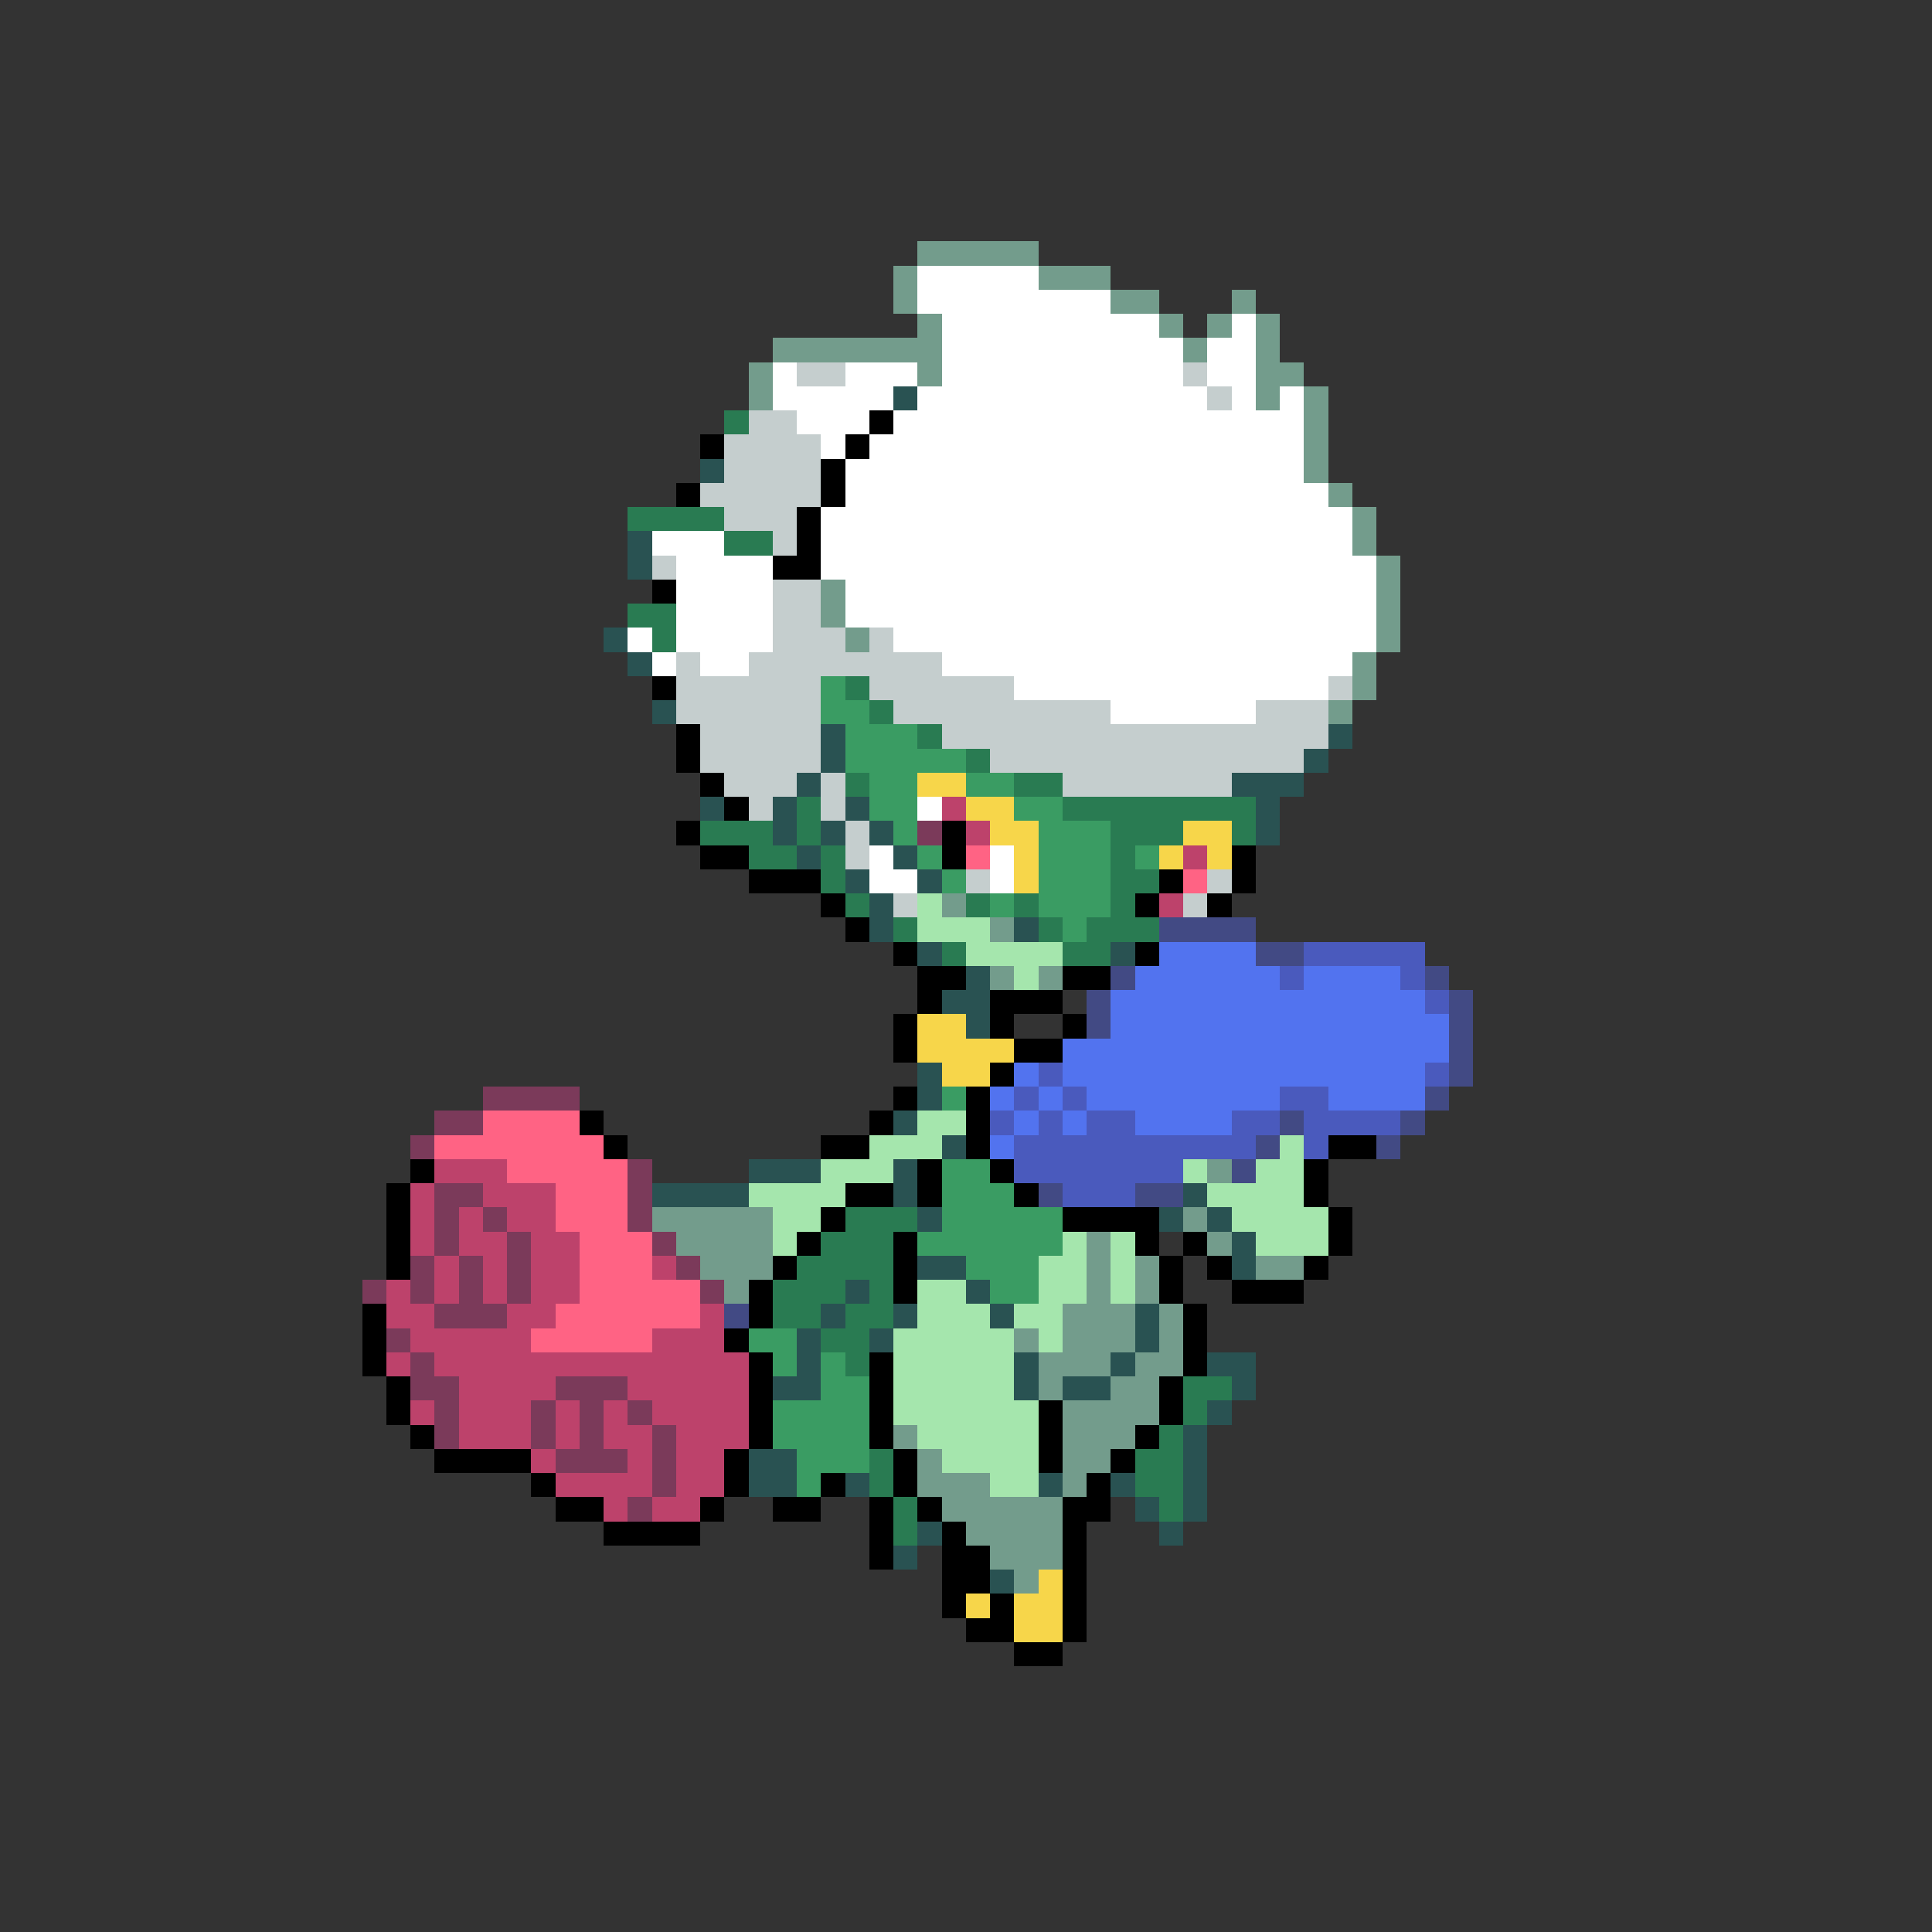<svg xmlns="http://www.w3.org/2000/svg" viewBox="0 -0.5 80 80" shape-rendering="crispEdges">
<rect x="0" y="-0.5" width="80" height="80" fill="#333333" stroke="none"/>
<path stroke="#739c8c" d="M38 10h5M37 11h1M43 11h3M37 12h1M46 12h2M51 12h1M38 13h1M48 13h1M50 13h1M52 13h1M32 14h7M49 14h1M52 14h1M31 15h1M38 15h1M52 15h2M31 16h1M52 16h1M54 16h1M54 17h1M54 18h1M54 19h1M55 20h1M56 21h1M56 22h1M57 23h1M34 24h1M57 24h1M34 25h1M57 25h1M35 26h1M57 26h1M56 27h1M56 28h1M55 29h1M39 37h1M41 38h1M41 40h1M43 40h1M50 48h1M27 50h5M49 50h1M28 51h4M45 51h1M50 51h1M29 52h3M45 52h1M47 52h1M52 52h2M30 53h1M45 53h1M47 53h1M44 54h3M48 54h1M42 55h1M44 55h3M48 55h1M43 56h3M47 56h2M43 57h1M46 57h2M44 58h4M37 59h1M44 59h3M38 60h1M44 60h2M38 61h3M44 61h1M39 62h5M40 63h4M41 64h3M42 65h1" />
<path stroke="#ffffff" d="M38 11h5M38 12h8M39 13h9M51 13h1M39 14h10M50 14h2M32 15h1M35 15h3M39 15h10M50 15h2M32 16h5M38 16h12M51 16h1M53 16h1M33 17h3M37 17h17M34 18h1M36 18h18M35 19h19M35 20h20M34 21h22M27 22h3M34 22h22M28 23h4M34 23h23M28 24h4M35 24h22M28 25h4M35 25h22M26 26h1M28 26h4M37 26h20M27 27h1M29 27h2M39 27h17M42 28h13M46 29h6M38 33h1M36 35h1M41 35h1M36 36h2M41 36h1" />
<path stroke="#c5cece" d="M33 15h2M49 15h1M50 16h1M31 17h2M30 18h4M30 19h4M29 20h5M30 21h3M32 22h1M27 23h1M32 24h2M32 25h2M32 26h3M36 26h1M28 27h1M31 27h8M28 28h6M36 28h6M55 28h1M28 29h6M37 29h9M52 29h3M29 30h5M39 30h16M29 31h5M41 31h13M30 32h3M34 32h1M44 32h7M31 33h1M34 33h1M35 34h1M35 35h1M40 36h1M50 36h1M37 37h1M49 37h1" />
<path stroke="#295252" d="M37 16h1M29 19h1M26 22h1M26 23h1M25 26h1M26 27h1M27 29h1M34 30h1M55 30h1M34 31h1M54 31h1M33 32h1M51 32h3M29 33h1M32 33h1M35 33h1M52 33h1M32 34h1M34 34h1M36 34h1M52 34h1M33 35h1M37 35h1M35 36h1M38 36h1M36 37h1M36 38h1M42 38h1M38 39h1M46 39h1M40 40h1M39 41h2M40 42h1M38 44h1M38 45h1M37 46h1M39 47h1M31 48h3M37 48h1M27 49h4M37 49h1M49 49h1M38 50h1M48 50h1M50 50h1M51 51h1M38 52h2M51 52h1M35 53h1M40 53h1M34 54h1M37 54h1M41 54h1M47 54h1M33 55h1M36 55h1M47 55h1M33 56h1M42 56h1M46 56h1M50 56h2M32 57h2M42 57h1M44 57h2M51 57h1M50 58h1M49 59h1M31 60h2M49 60h1M31 61h2M35 61h1M43 61h1M46 61h1M49 61h1M47 62h1M49 62h1M38 63h1M48 63h1M37 64h1M41 65h1" />
<path stroke="#297b52" d="M30 17h1M26 21h4M30 22h2M26 25h2M27 26h1M35 28h1M36 29h1M38 30h1M40 31h1M35 32h1M42 32h2M33 33h1M44 33h8M29 34h3M33 34h1M46 34h3M51 34h1M31 35h2M34 35h1M46 35h1M34 36h1M46 36h2M35 37h1M40 37h1M42 37h1M46 37h1M37 38h1M43 38h1M45 38h3M39 39h1M44 39h2M35 50h3M34 51h3M33 52h4M32 53h3M36 53h1M32 54h2M35 54h2M34 55h2M35 56h1M49 57h2M49 58h1M48 59h1M36 60h1M47 60h2M36 61h1M47 61h2M37 62h1M48 62h1M37 63h1" />
<path stroke="#000000" d="M36 17h1M29 18h1M35 18h1M34 19h1M28 20h1M34 20h1M33 21h1M33 22h1M32 23h2M27 24h1M27 28h1M28 30h1M28 31h1M29 32h1M30 33h1M28 34h1M39 34h1M29 35h2M39 35h1M51 35h1M31 36h3M48 36h1M51 36h1M34 37h1M47 37h1M50 37h1M35 38h1M37 39h1M47 39h1M38 40h2M44 40h2M38 41h1M41 41h3M37 42h1M41 42h1M44 42h1M37 43h1M42 43h2M41 44h1M37 45h1M40 45h1M24 46h1M36 46h1M40 46h1M25 47h1M34 47h2M40 47h1M55 47h2M17 48h1M38 48h1M41 48h1M54 48h1M16 49h1M35 49h2M38 49h1M42 49h1M54 49h1M16 50h1M34 50h1M44 50h4M55 50h1M16 51h1M33 51h1M37 51h1M47 51h1M49 51h1M55 51h1M16 52h1M32 52h1M37 52h1M48 52h1M50 52h1M54 52h1M31 53h1M37 53h1M48 53h1M51 53h3M15 54h1M31 54h1M49 54h1M15 55h1M30 55h1M49 55h1M15 56h1M31 56h1M36 56h1M49 56h1M16 57h1M31 57h1M36 57h1M48 57h1M16 58h1M31 58h1M36 58h1M43 58h1M48 58h1M17 59h1M31 59h1M36 59h1M43 59h1M47 59h1M18 60h4M30 60h1M37 60h1M43 60h1M46 60h1M22 61h1M30 61h1M34 61h1M37 61h1M45 61h1M23 62h2M29 62h1M32 62h2M36 62h1M38 62h1M44 62h2M25 63h4M36 63h1M39 63h1M44 63h1M36 64h1M39 64h2M44 64h1M39 65h2M44 65h1M39 66h1M41 66h1M44 66h1M40 67h2M44 67h1M42 68h2" />
<path stroke="#3a9c63" d="M34 28h1M34 29h2M35 30h3M35 31h5M36 32h2M40 32h2M36 33h2M42 33h2M37 34h1M43 34h3M38 35h1M43 35h3M47 35h1M39 36h1M43 36h3M41 37h1M43 37h3M44 38h1M39 45h1M39 48h2M39 49h3M39 50h5M38 51h6M40 52h3M41 53h2M31 55h2M32 56h1M34 56h1M34 57h2M32 58h4M32 59h4M33 60h3M33 61h1" />
<path stroke="#f7d64a" d="M38 32h2M40 33h2M41 34h2M49 34h2M42 35h1M48 35h1M50 35h1M42 36h1M38 42h2M38 43h4M39 44h2M43 65h1M40 66h1M42 66h2M42 67h2" />
<path stroke="#bd426b" d="M39 33h1M40 34h1M49 35h1M48 37h1M18 48h3M17 49h1M20 49h3M17 50h1M19 50h1M21 50h2M17 51h1M19 51h2M22 51h2M18 52h1M20 52h1M22 52h2M27 52h1M16 53h1M18 53h1M20 53h1M22 53h2M16 54h2M21 54h2M29 54h1M17 55h5M27 55h3M16 56h1M18 56h13M19 57h4M26 57h5M17 58h1M19 58h3M23 58h1M25 58h1M27 58h4M19 59h3M23 59h1M25 59h2M28 59h3M22 60h1M26 60h1M28 60h2M23 61h4M28 61h2M25 62h1M27 62h2" />
<path stroke="#7b3a5a" d="M38 34h1M20 45h4M18 46h2M17 47h1M26 48h1M18 49h2M26 49h1M18 50h1M20 50h1M26 50h1M18 51h1M21 51h1M27 51h1M17 52h1M19 52h1M21 52h1M28 52h1M15 53h1M17 53h1M19 53h1M21 53h1M29 53h1M18 54h3M16 55h1M17 56h1M17 57h2M23 57h3M18 58h1M22 58h1M24 58h1M26 58h1M18 59h1M22 59h1M24 59h1M27 59h1M23 60h3M27 60h1M27 61h1M26 62h1" />
<path stroke="#ff6384" d="M40 35h1M49 36h1M20 46h4M18 47h7M21 48h5M23 49h3M23 50h3M24 51h3M24 52h3M24 53h5M23 54h6M22 55h5" />
<path stroke="#a5e6ad" d="M38 37h1M38 38h3M40 39h4M42 40h1M38 46h2M36 47h3M53 47h1M34 48h3M49 48h1M52 48h2M31 49h4M50 49h4M32 50h2M51 50h4M32 51h1M44 51h1M46 51h1M52 51h3M43 52h2M46 52h1M38 53h2M43 53h2M46 53h1M38 54h3M42 54h2M37 55h5M43 55h1M37 56h5M37 57h5M37 58h6M38 59h5M39 60h4M41 61h2" />
<path stroke="#424a84" d="M48 38h4M52 39h2M46 40h1M59 40h1M45 41h1M60 41h1M45 42h1M60 42h1M60 43h1M60 44h1M59 45h1M53 46h1M58 46h1M52 47h1M57 47h1M51 48h1M43 49h1M47 49h2M30 54h1" />
<path stroke="#5273ef" d="M48 39h4M47 40h6M54 40h4M46 41h13M46 42h14M44 43h16M42 44h1M44 44h15M41 45h1M43 45h1M45 45h8M55 45h4M42 46h1M44 46h1M47 46h4M41 47h1" />
<path stroke="#4a5abd" d="M54 39h5M53 40h1M58 40h1M59 41h1M43 44h1M59 44h1M42 45h1M44 45h1M53 45h2M41 46h1M43 46h1M45 46h2M51 46h2M54 46h4M42 47h10M54 47h1M42 48h7M44 49h3" />
</svg>
